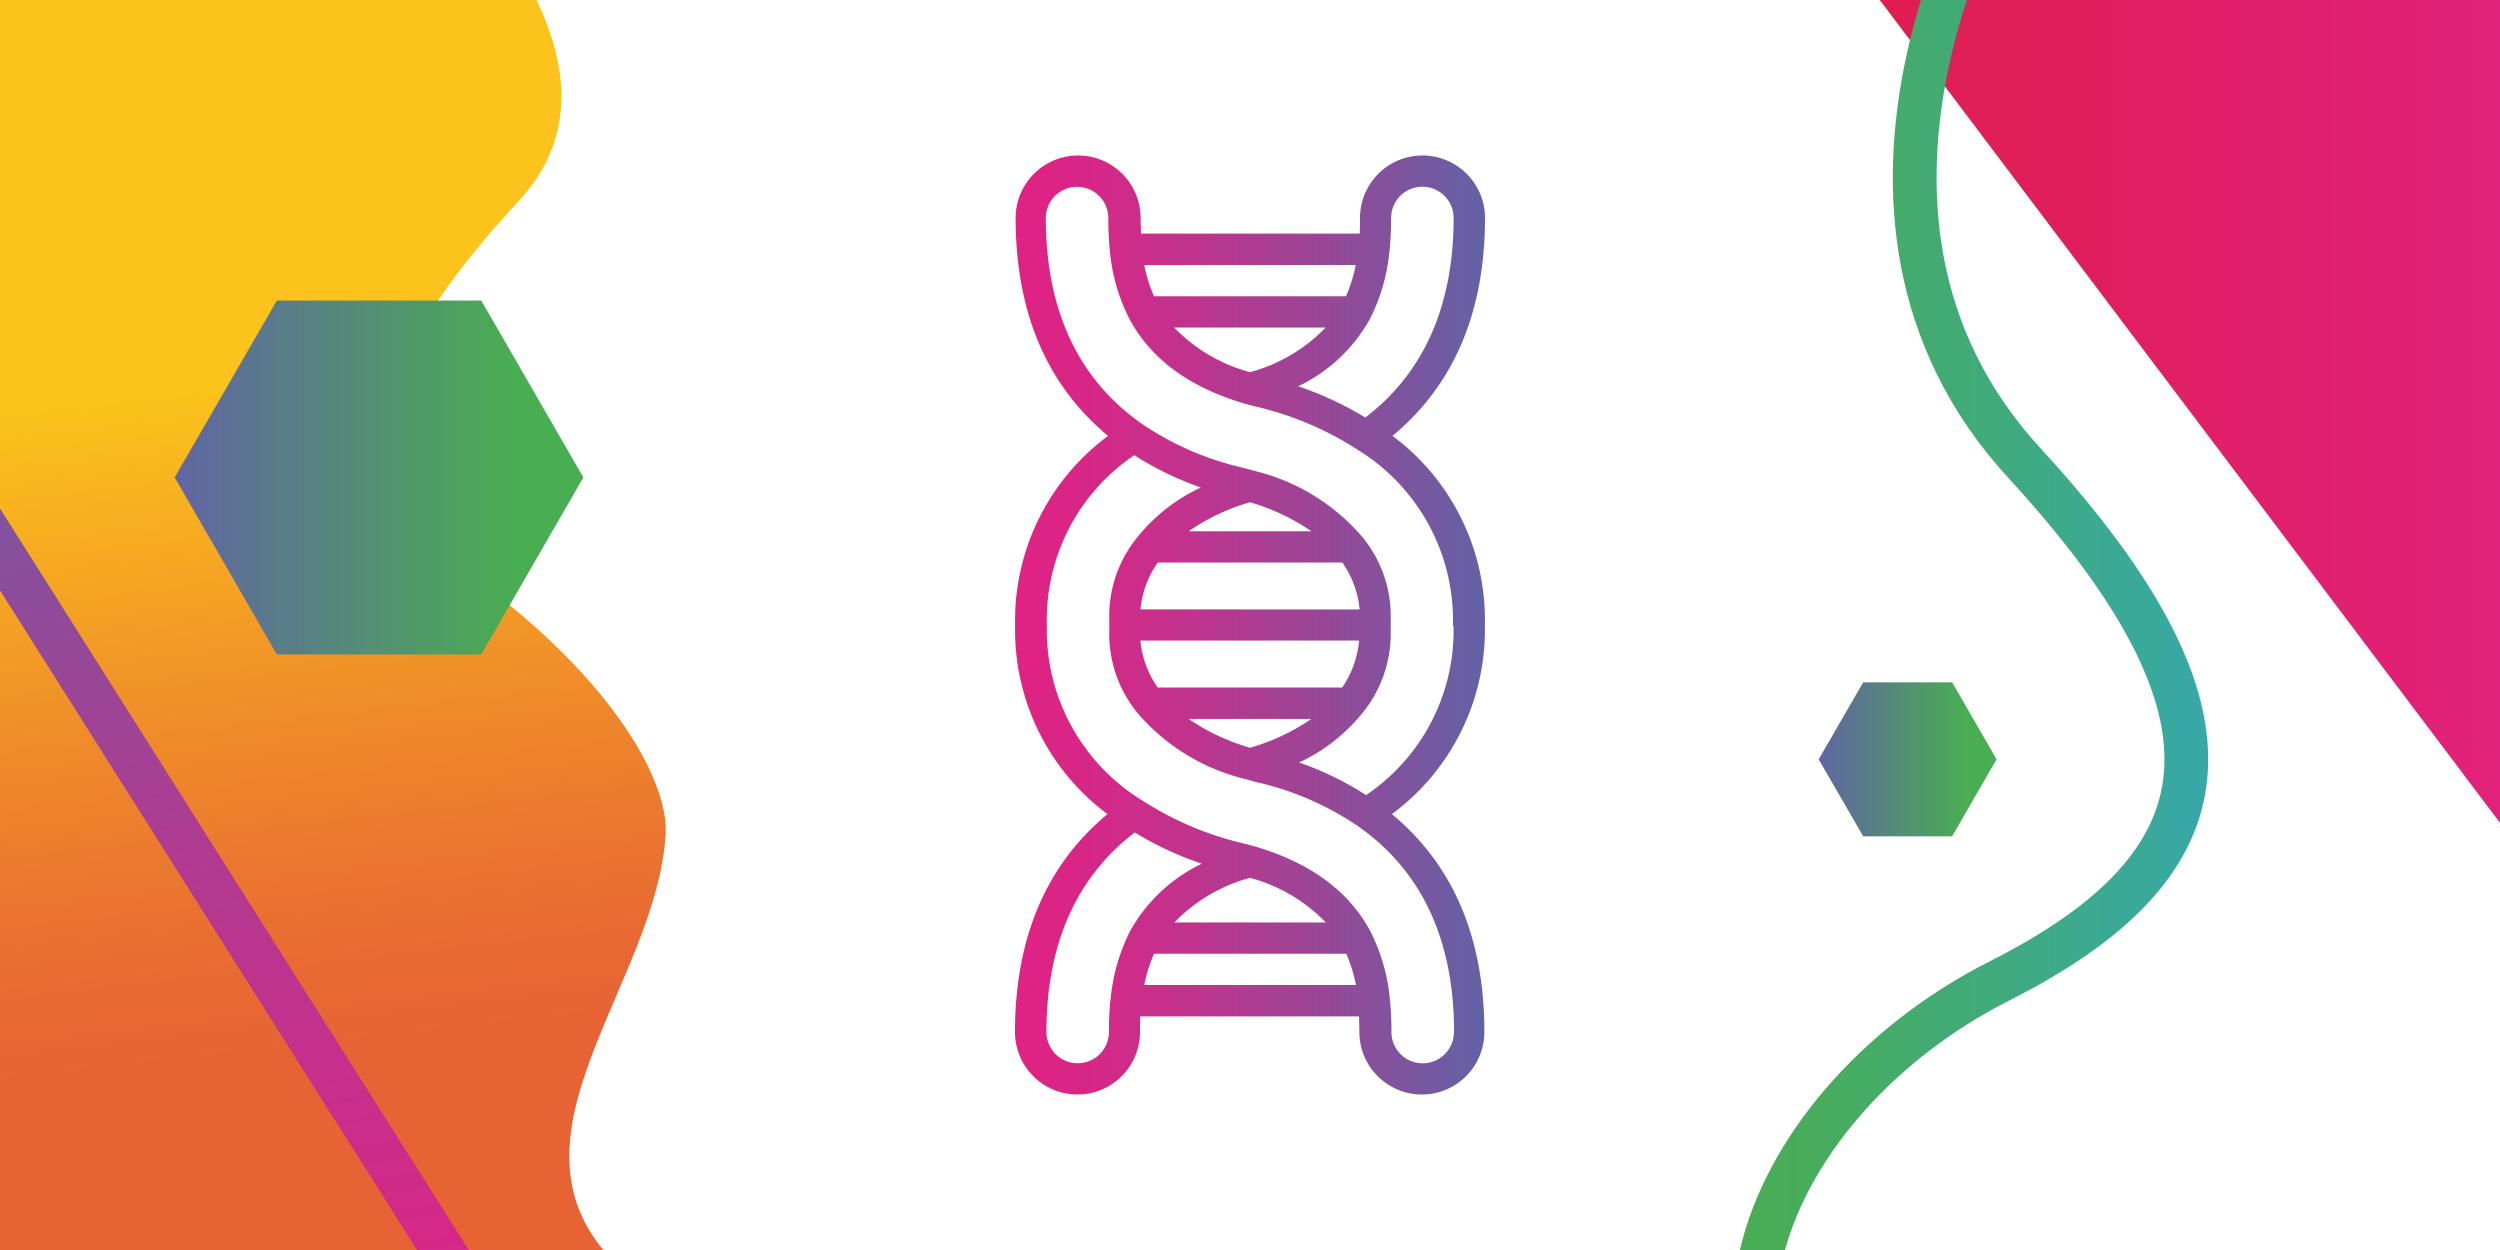 <svg id="Слой_1" data-name="Слой 1" xmlns="http://www.w3.org/2000/svg" xmlns:xlink="http://www.w3.org/1999/xlink" viewBox="0 0 400 200"><defs><style>.cls-1{fill:url(#Безымянный_градиент_101);}.cls-2{fill:url(#Безымянный_градиент_95);}.cls-3,.cls-7{fill:none;stroke-miterlimit:10;stroke-width:7px;}.cls-3{stroke:url(#Безымянный_градиент_47);}.cls-4{fill:url(#Безымянный_градиент_49);}.cls-5{fill:url(#Безымянный_градиент_34);}.cls-6{fill:url(#Безымянный_градиент_34-2);}.cls-7{stroke:url(#Безымянный_градиент_52);}</style><linearGradient id="Безымянный_градиент_101" x1="272.29" y1="80.46" x2="418.56" y2="80.46" gradientUnits="userSpaceOnUse"><stop offset="0.08" stop-color="#df1d4d"/><stop offset="0.41" stop-color="#e01e5d"/><stop offset="1" stop-color="#e12284"/></linearGradient><linearGradient id="Безымянный_градиент_95" x1="162.4" y1="100" x2="237.6" y2="100" gradientUnits="userSpaceOnUse"><stop offset="0" stop-color="#e12284"/><stop offset="0.14" stop-color="#d82686"/><stop offset="0.37" stop-color="#c0338d"/><stop offset="0.66" stop-color="#984797"/><stop offset="1" stop-color="#6262a6"/></linearGradient><linearGradient id="Безымянный_градиент_47" x1="277.3" y1="110.04" x2="415.28" y2="110.04" gradientUnits="userSpaceOnUse"><stop offset="0" stop-color="#49ad52"/><stop offset="0.13" stop-color="#46ac61"/><stop offset="0.38" stop-color="#3daa89"/><stop offset="0.73" stop-color="#30a6c9"/><stop offset="0.8" stop-color="#2da5d7"/></linearGradient><linearGradient id="Безымянный_градиент_49" x1="27.42" y1="39.53" x2="44.1" y2="185.92" gradientUnits="userSpaceOnUse"><stop offset="0.16" stop-color="#fbc31b"/><stop offset="0.19" stop-color="#fabe1c"/><stop offset="0.51" stop-color="#f08d29"/><stop offset="0.75" stop-color="#e96e31"/><stop offset="0.88" stop-color="#e76334"/></linearGradient><linearGradient id="Безымянный_градиент_34" x1="16.54" y1="76.39" x2="81.93" y2="76.39" gradientUnits="userSpaceOnUse"><stop offset="0.14" stop-color="#6262a6"/><stop offset="1" stop-color="#49ad52"/></linearGradient><linearGradient id="Безымянный_градиент_34-2" x1="286.02" y1="121.49" x2="314.48" y2="121.49" xlink:href="#Безымянный_градиент_34"/><linearGradient id="Безымянный_градиент_52" x1="43.32" y1="55.43" x2="-49.24" y2="261.96" gradientTransform="translate(-3.94 5.83)" gradientUnits="userSpaceOnUse"><stop offset="0" stop-color="#6262a6"/><stop offset="0.21" stop-color="#8f4b9a"/><stop offset="0.42" stop-color="#b33990"/><stop offset="0.61" stop-color="#cc2c8a"/><stop offset="0.78" stop-color="#dc2585"/><stop offset="0.92" stop-color="#e12284"/></linearGradient></defs><polygon class="cls-1" points="297.83 -3.89 434.8 177.82 444.09 -16.9 297.83 -3.89"/><g id="Page-1"><g id="_036---DNA-" data-name="036---DNA-"><path id="Shape" class="cls-2" d="M222.8,69.74c9.78-8.1,14.8-19.78,14.8-34.86a10,10,0,1,0-20,0c0,.91,0,1.73-.05,2.5h-35c0-.77-.05-1.59-.05-2.5a10,10,0,0,0-20,0c0,15.08,5,26.76,14.8,34.86A36.69,36.69,0,0,0,162.42,100a36.69,36.69,0,0,0,14.78,30.26c-9.79,8.1-14.8,19.79-14.8,34.86a10,10,0,0,0,20,0c0-.91,0-1.73.05-2.5h35c0,.77.05,1.59.05,2.5a10,10,0,1,0,20,0c0-15.08-5-26.76-14.8-34.86A36.69,36.69,0,0,0,237.58,100,36.68,36.68,0,0,0,222.8,69.74Zm-.47-29.6a51.44,51.44,0,0,0,.25-5.26,5,5,0,1,1,10,0c0,14.07-4.79,24.79-14.13,31.93a53.57,53.57,0,0,0-10.74-5,25.89,25.89,0,0,0,11.45-10.73,29.89,29.89,0,0,0,3.15-10.93Zm-7,7.26H184.64a23.85,23.85,0,0,1-1.56-5h33.84A23.85,23.85,0,0,1,215.36,47.4Zm-3.22,5A26.35,26.35,0,0,1,200,59.55a26.41,26.41,0,0,1-12.13-7.14ZM177.68,159.86a51.44,51.44,0,0,0-.25,5.26,5,5,0,0,1-10,0c0-14.07,4.79-24.78,14.13-31.93a53.71,53.71,0,0,0,10.73,5,25.92,25.92,0,0,0-11.44,10.73,29.94,29.94,0,0,0-3.15,10.94Zm7-7.26h30.72a24.45,24.45,0,0,1,1.56,5H183.08A24.45,24.45,0,0,1,184.64,152.6Zm3.22-5A26.35,26.35,0,0,1,200,140.45a26.41,26.41,0,0,1,12.13,7.14Zm44.73,17.53a5,5,0,1,1-10,0,51.83,51.83,0,0,0-.25-5.28,29.92,29.92,0,0,0-3.17-10.93c-3.43-6.38-9.64-10.91-18.43-13.49l-.38-.1c-.5-.14-1-.27-1.54-.4a51.75,51.75,0,0,1-16.09-6.85,32,32,0,0,1-15.28-27.89v-.36a31.76,31.76,0,0,1,14-27A50.51,50.51,0,0,0,192.14,78,28.23,28.23,0,0,0,182,85.93a19.89,19.89,0,0,0-4.51,13.34l0,.73c0,.21,0,.41,0,.62A20,20,0,0,0,182,114.07a32.85,32.85,0,0,0,17.35,10.6c.65.19,1.29.38,1.95.53a47.54,47.54,0,0,1,16,7c10.18,7.13,15.35,18.2,15.35,32.91ZM200,119.64a34.07,34.07,0,0,1-9.82-4.61h19.63A33.26,33.26,0,0,1,200,119.64ZM214.75,110H185.23a15.57,15.57,0,0,1-2.77-7.52h35A15.84,15.84,0,0,1,214.75,110ZM182.48,97.5A15.56,15.56,0,0,1,185.24,90h29.53a15.57,15.57,0,0,1,2.77,7.52ZM190.19,85A33.26,33.26,0,0,1,200,80.36,34.07,34.07,0,0,1,209.82,85Zm42.38,15.21a31.74,31.74,0,0,1-14,27A50.05,50.05,0,0,0,207.85,122,28.23,28.23,0,0,0,218,114.07a20.1,20.1,0,0,0,4.51-13.34V100c0-.21,0-.41,0-.62a20,20,0,0,0-4.51-13.44,32.93,32.93,0,0,0-17.39-10.62c-.63-.19-1.27-.37-1.92-.52a47.49,47.49,0,0,1-16-7c-10.19-7.13-15.36-18.2-15.36-32.91a5,5,0,0,1,10,0,51.7,51.7,0,0,0,.25,5.28,29.81,29.81,0,0,0,3.17,10.93c3.43,6.38,9.63,10.91,18.43,13.49l.38.1c.49.14,1,.27,1.54.4a51.52,51.52,0,0,1,16.09,6.85,32,32,0,0,1,15.28,27.89l0,.18Z"/></g></g><path class="cls-3" d="M320.5-21.7s-34,55.09,3.41,95.8,32.74,64.3-4,82.85c-39.8,20.12-57.23,68.21-13.59,84.79,52.14-3.19,105.43-9.57,105.43-9.57V-21.7Z"/><path class="cls-4" d="M37-50.12S112.44.47,83,32.15,58.2,79.74,75.59,92.27c20.82,15,31.61,31.94,30.9,41.51-2,27.39-34.87,54.78,2,75.75s-104.88,13-104.88,13l-28.91-44.22L-10.58-54.1Z"/><polygon class="cls-5" points="77 48.08 44.3 48.08 27.95 76.39 44.3 104.71 77 104.71 93.34 76.39 77 48.08"/><polygon class="cls-6" points="312.34 109.17 298.11 109.17 290.99 121.49 298.11 133.81 312.34 133.81 319.45 121.49 312.34 109.17"/><rect class="cls-7" x="-53.67" y="66.54" width="93.54" height="195.96" transform="translate(-88.98 21.77) rotate(-32.3)"/></svg>